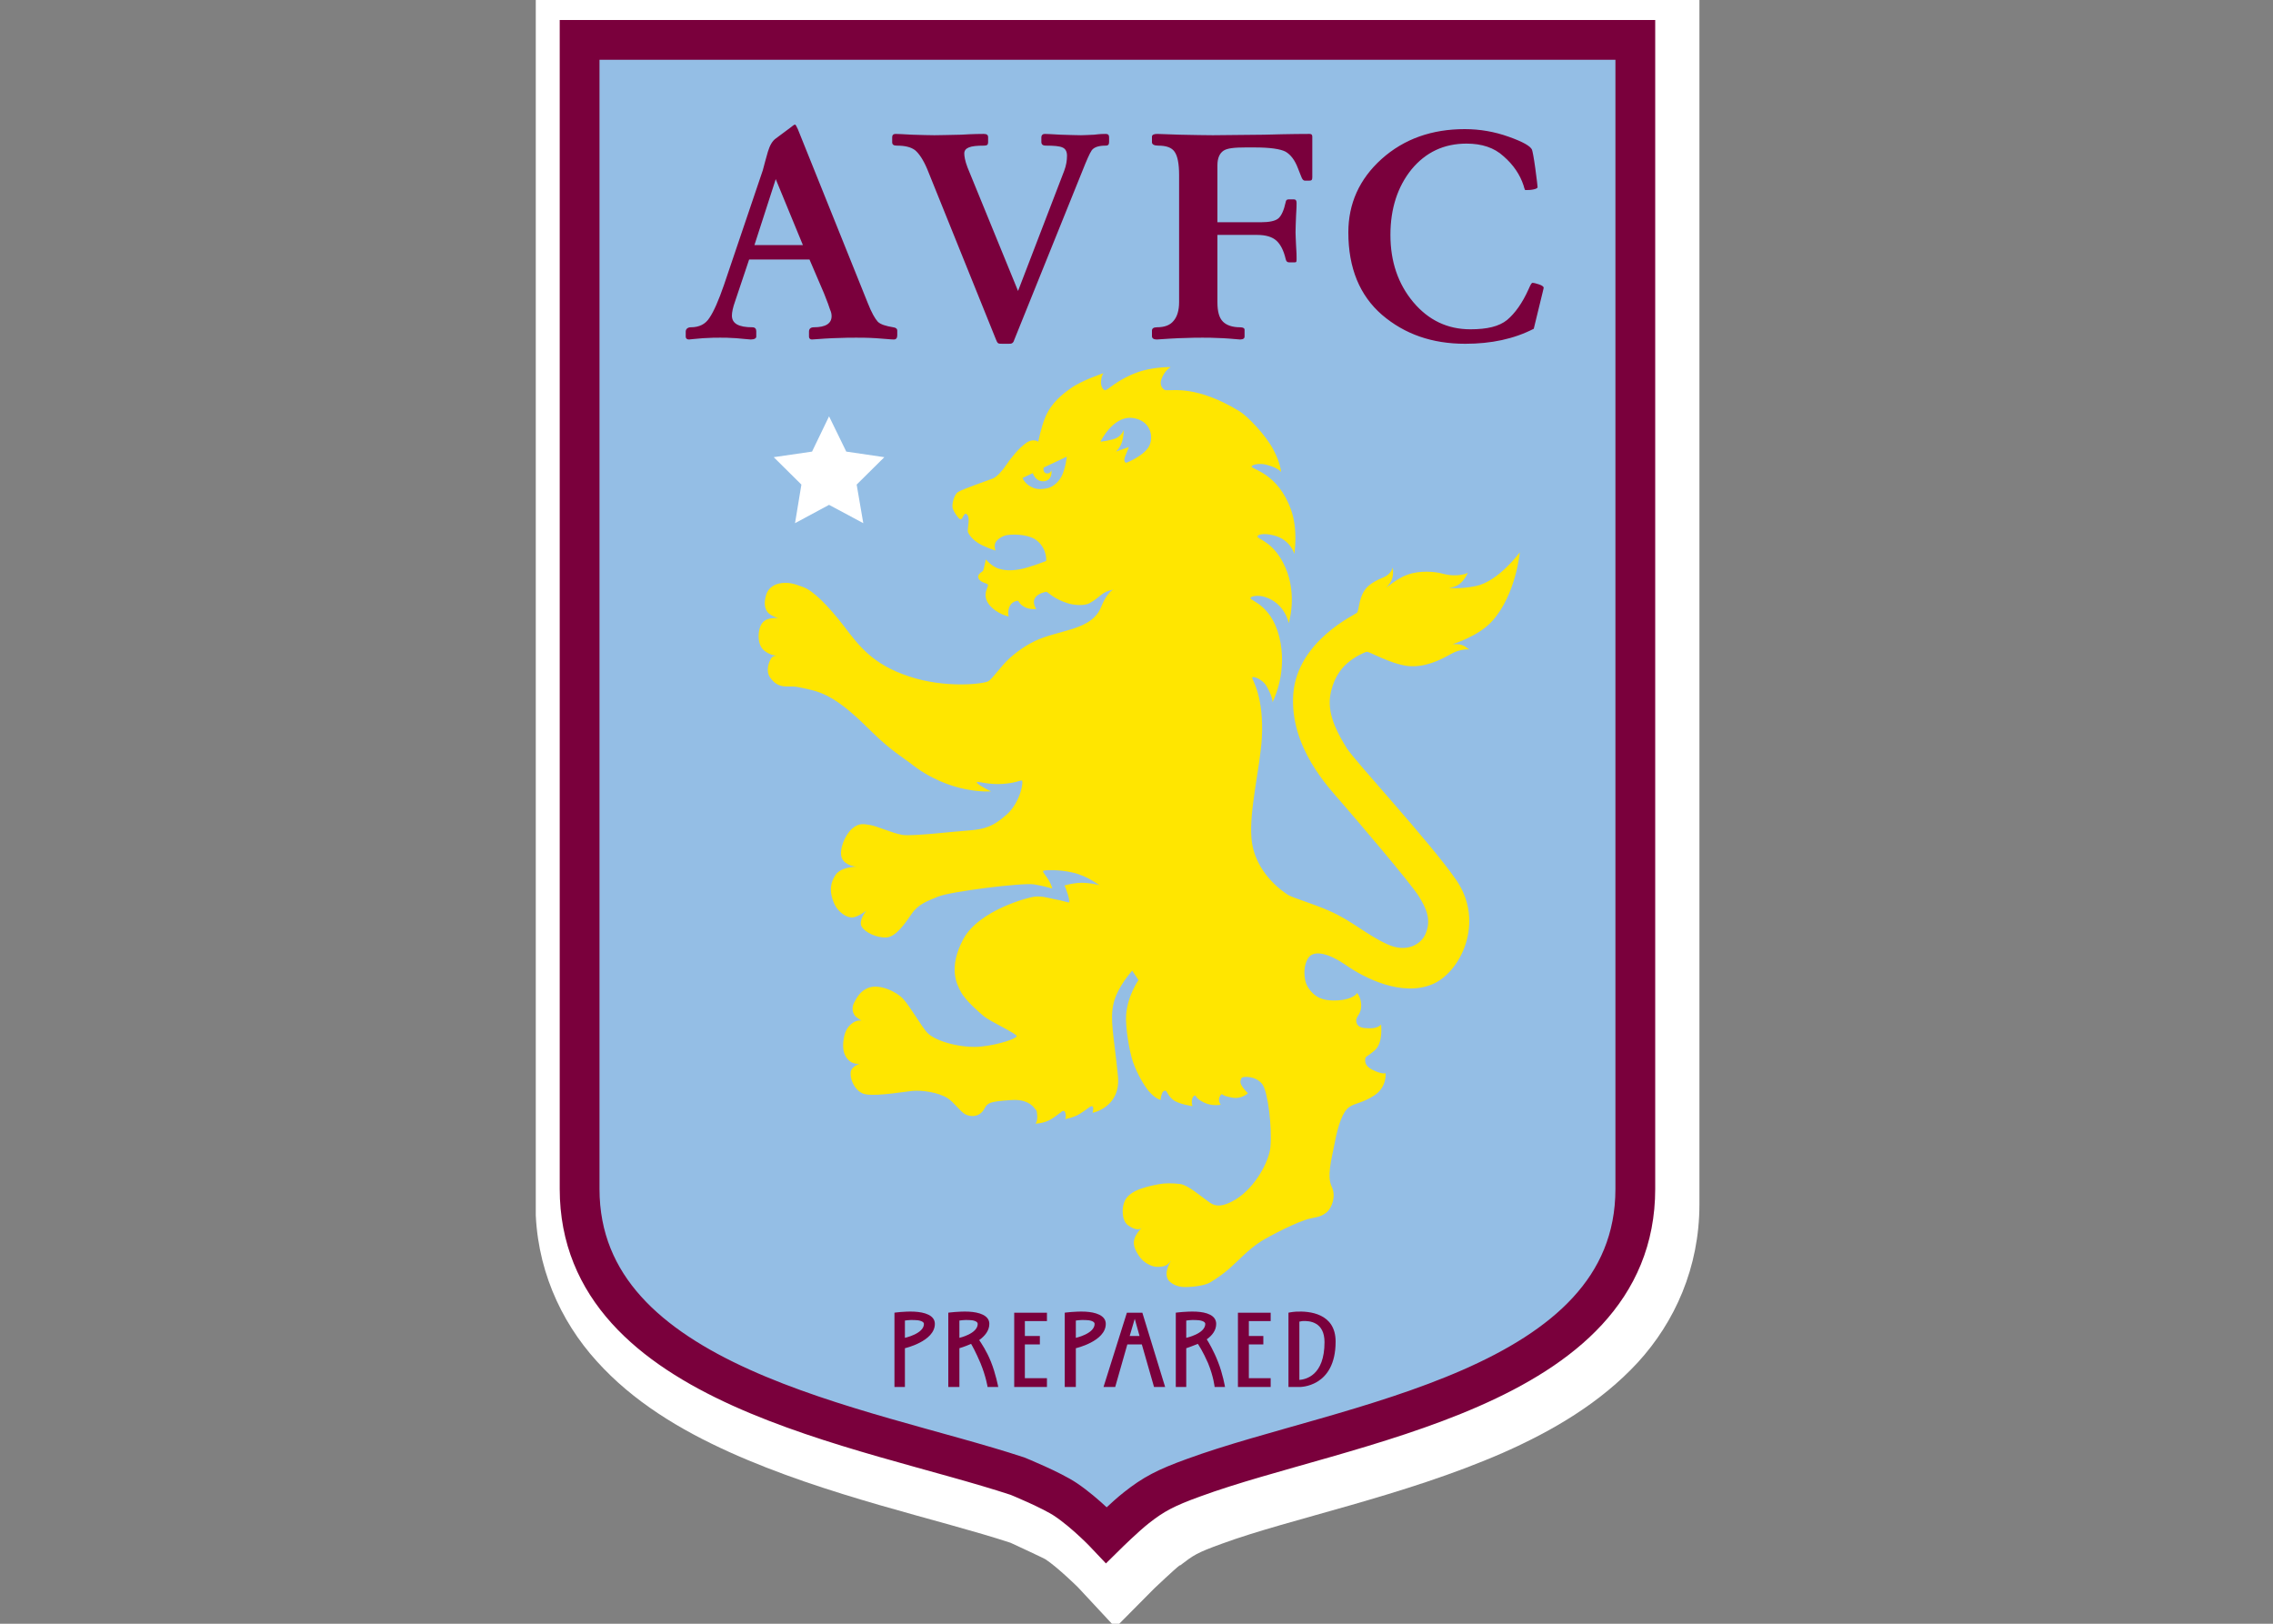 <?xml version="1.0" encoding="UTF-8"?>
<svg xmlns="http://www.w3.org/2000/svg" xmlns:xlink="http://www.w3.org/1999/xlink" width="35pt" height="25pt" viewBox="0 0 35 25" version="1.1">
<rect x="0" y="0" width="35" height="25" fill="#808080" stroke="none"/>
<defs>
<clipPath id="clip1">
  <path d="M 8.25 0 L 27 0 L 27 25 L 8.25 25 Z M 8.25 0 "/>
</clipPath>
</defs>
<g id="surface1">
<g clip-path="url(#clip1)" clip-rule="nonzero">
<path style=" stroke:none;fill-rule:nonzero;fill:rgb(100%,100%,100%);fill-opacity:1;" d="M 17.176 25.059 L 16.598 24.438 C 16.598 24.438 16.297 24.141 16.105 24.012 C 16.094 24 15.637 23.789 15.562 23.754 C 14.461 23.391 12.742 23.039 11.227 22.355 C 10.469 22.012 9.746 21.578 9.188 20.957 C 8.625 20.336 8.246 19.5 8.246 18.543 L 8.246 0 L 26.168 0 L 26.168 18.543 C 26.168 19.516 25.789 20.355 25.219 20.977 C 24.645 21.598 23.914 22.027 23.145 22.367 C 21.609 23.039 19.863 23.383 18.82 23.766 C 18.422 23.91 18.383 23.941 18.168 24.105 L 18.168 24.098 C 18.086 24.16 17.773 24.457 17.773 24.457 Z M 17.176 25.059 "/>
</g>
<path style=" stroke:none;fill-rule:nonzero;fill:rgb(58.039%,74.51%,89.804%);fill-opacity:1;" d="M 17.66 23.453 C 17.918 23.25 18.105 23.148 18.539 22.992 C 20.852 22.145 25.352 21.641 25.352 18.539 L 25.352 0.82 L 9.07 0.82 L 9.07 18.539 C 9.07 21.582 13.453 22.188 15.824 22.969 C 15.824 22.969 16.352 23.184 16.57 23.332 C 16.883 23.543 17.195 23.875 17.195 23.875 C 17.195 23.875 17.484 23.59 17.66 23.453 "/>
<path style="fill:none;stroke-width:2.244;stroke-linecap:butt;stroke-linejoin:miter;stroke:rgb(47.843%,0%,23.529%);stroke-opacity:1;stroke-miterlimit:6;" d="M 376.65 572.325 C 377.593 571.582 378.279 571.211 379.865 570.639 C 388.322 567.539 404.78 565.696 404.78 554.352 L 404.78 489.549 L 345.234 489.549 L 345.234 554.352 C 345.234 565.482 361.264 567.696 369.936 570.553 C 369.936 570.553 371.864 571.339 372.664 571.882 C 373.807 572.654 374.95 573.868 374.95 573.868 C 374.95 573.868 376.007 572.825 376.65 572.325 Z M 376.65 572.325 " transform="matrix(0.273,0,0,0.273,-85.324,-133.033)"/>
<path style=" stroke:none;fill-rule:nonzero;fill:rgb(100%,100%,100%);fill-opacity:1;" d="M 12.766 6.41 L 13.031 6.953 L 13.617 7.039 L 13.191 7.461 L 13.293 8.055 L 12.766 7.773 L 12.242 8.055 L 12.34 7.461 L 11.914 7.039 L 12.504 6.953 L 12.766 6.41 "/>
<path style=" stroke:none;fill-rule:nonzero;fill:rgb(47.843%,0%,23.529%);fill-opacity:1;" d="M 12.242 1.918 C 12.23 1.918 12.203 1.938 12.176 1.961 L 11.945 2.133 C 11.895 2.168 11.855 2.234 11.824 2.336 C 11.793 2.438 11.77 2.535 11.746 2.621 L 11.148 4.387 C 11.066 4.625 10.992 4.793 10.926 4.891 C 10.863 4.992 10.766 5.039 10.637 5.039 C 10.59 5.039 10.559 5.066 10.559 5.105 L 10.559 5.184 C 10.559 5.211 10.578 5.227 10.609 5.227 C 10.629 5.227 10.703 5.215 10.824 5.207 C 10.945 5.199 11.031 5.199 11.09 5.199 C 11.145 5.199 11.227 5.199 11.336 5.207 C 11.449 5.215 11.527 5.227 11.559 5.227 C 11.617 5.227 11.645 5.207 11.645 5.184 L 11.645 5.098 C 11.645 5.062 11.625 5.039 11.586 5.039 C 11.371 5.039 11.27 4.98 11.27 4.859 C 11.27 4.809 11.285 4.734 11.32 4.637 L 11.535 3.996 L 12.465 3.996 L 12.688 4.516 C 12.738 4.641 12.77 4.727 12.781 4.766 C 12.797 4.801 12.805 4.832 12.805 4.867 C 12.805 4.98 12.715 5.039 12.531 5.039 C 12.484 5.039 12.457 5.062 12.457 5.105 L 12.457 5.184 C 12.457 5.207 12.473 5.227 12.5 5.227 C 12.535 5.227 12.637 5.215 12.816 5.207 C 12.996 5.199 13.117 5.199 13.184 5.199 C 13.258 5.199 13.359 5.199 13.488 5.207 C 13.621 5.215 13.715 5.227 13.762 5.227 C 13.797 5.227 13.816 5.207 13.816 5.164 L 13.816 5.09 C 13.816 5.062 13.793 5.043 13.754 5.039 C 13.641 5.02 13.559 4.996 13.516 4.953 C 13.473 4.906 13.418 4.809 13.363 4.668 L 12.285 1.988 C 12.266 1.945 12.25 1.918 12.242 1.918 Z M 22.555 1.988 C 22.051 1.988 21.621 2.137 21.273 2.449 C 20.93 2.758 20.762 3.137 20.762 3.578 C 20.762 4.129 20.938 4.551 21.281 4.848 C 21.629 5.145 22.051 5.293 22.562 5.293 C 22.961 5.293 23.312 5.219 23.617 5.062 L 23.754 4.5 C 23.762 4.461 23.77 4.438 23.77 4.43 C 23.77 4.414 23.746 4.395 23.699 4.379 C 23.652 4.363 23.617 4.355 23.598 4.355 C 23.582 4.355 23.566 4.387 23.539 4.449 C 23.441 4.668 23.328 4.824 23.207 4.926 C 23.082 5.027 22.898 5.07 22.641 5.07 C 22.289 5.07 21.996 4.93 21.762 4.652 C 21.527 4.371 21.41 4.027 21.41 3.617 C 21.41 3.211 21.52 2.875 21.734 2.609 C 21.953 2.344 22.234 2.211 22.582 2.211 C 22.816 2.211 23.008 2.273 23.152 2.406 C 23.301 2.535 23.406 2.688 23.461 2.859 C 23.469 2.887 23.473 2.906 23.48 2.918 C 23.484 2.93 23.488 2.926 23.504 2.926 C 23.527 2.926 23.566 2.926 23.605 2.918 C 23.652 2.91 23.676 2.895 23.676 2.883 C 23.676 2.863 23.664 2.77 23.641 2.594 C 23.617 2.418 23.598 2.328 23.59 2.305 C 23.566 2.25 23.453 2.184 23.23 2.105 C 23.012 2.027 22.785 1.988 22.555 1.988 Z M 13.789 2.062 C 13.754 2.062 13.738 2.082 13.738 2.113 L 13.738 2.191 C 13.738 2.223 13.758 2.242 13.805 2.242 C 13.93 2.242 14.023 2.262 14.09 2.312 C 14.152 2.363 14.219 2.465 14.277 2.602 L 15.336 5.227 C 15.348 5.258 15.355 5.273 15.371 5.285 C 15.383 5.293 15.41 5.293 15.445 5.293 L 15.523 5.293 C 15.551 5.293 15.57 5.293 15.582 5.285 C 15.598 5.277 15.609 5.262 15.617 5.234 L 16.668 2.629 C 16.73 2.473 16.777 2.363 16.812 2.312 C 16.852 2.262 16.926 2.242 17.027 2.242 C 17.066 2.242 17.078 2.223 17.078 2.184 L 17.078 2.113 C 17.078 2.078 17.062 2.062 17.027 2.062 C 16.996 2.062 16.941 2.062 16.848 2.074 C 16.758 2.078 16.688 2.082 16.645 2.082 C 16.582 2.082 16.477 2.078 16.336 2.074 C 16.195 2.066 16.117 2.062 16.086 2.062 C 16.055 2.062 16.035 2.082 16.035 2.113 L 16.035 2.184 C 16.035 2.223 16.055 2.242 16.105 2.242 C 16.23 2.242 16.316 2.25 16.359 2.27 C 16.406 2.289 16.43 2.332 16.43 2.398 C 16.43 2.469 16.418 2.547 16.387 2.629 L 15.676 4.48 L 14.898 2.578 C 14.859 2.477 14.848 2.402 14.848 2.363 C 14.848 2.32 14.871 2.289 14.918 2.27 C 14.965 2.25 15.043 2.242 15.156 2.242 C 15.199 2.242 15.215 2.227 15.215 2.191 L 15.215 2.113 C 15.215 2.078 15.195 2.062 15.148 2.062 C 15.113 2.062 14.992 2.062 14.797 2.074 C 14.602 2.078 14.461 2.082 14.387 2.082 C 14.301 2.082 14.188 2.078 14.047 2.074 C 13.906 2.066 13.82 2.062 13.789 2.062 Z M 17.82 2.062 C 17.77 2.062 17.738 2.074 17.738 2.105 L 17.738 2.191 C 17.738 2.223 17.773 2.242 17.832 2.242 C 17.961 2.242 18.043 2.273 18.086 2.336 C 18.133 2.402 18.156 2.523 18.156 2.695 L 18.156 4.652 C 18.156 4.781 18.125 4.879 18.07 4.941 C 18.016 5.008 17.93 5.039 17.812 5.039 C 17.762 5.039 17.738 5.059 17.738 5.09 L 17.738 5.176 C 17.738 5.207 17.762 5.227 17.812 5.227 C 17.844 5.227 17.957 5.215 18.148 5.207 C 18.34 5.199 18.457 5.199 18.516 5.199 C 18.578 5.199 18.684 5.199 18.832 5.207 C 18.98 5.215 19.07 5.227 19.094 5.227 C 19.145 5.227 19.164 5.207 19.164 5.184 L 19.164 5.078 C 19.164 5.055 19.145 5.039 19.094 5.039 C 18.977 5.039 18.887 5.008 18.832 4.953 C 18.773 4.895 18.746 4.797 18.746 4.652 L 18.746 3.617 L 19.359 3.617 C 19.492 3.617 19.59 3.648 19.652 3.703 C 19.715 3.758 19.766 3.855 19.797 3.988 C 19.805 4.023 19.82 4.039 19.848 4.039 L 19.941 4.039 C 19.965 4.039 19.965 4.023 19.965 3.977 C 19.965 3.949 19.965 3.879 19.957 3.781 C 19.953 3.684 19.949 3.617 19.949 3.578 C 19.949 3.516 19.953 3.426 19.957 3.32 C 19.965 3.211 19.965 3.152 19.965 3.125 C 19.965 3.09 19.953 3.07 19.926 3.07 L 19.84 3.07 C 19.816 3.07 19.801 3.082 19.797 3.113 C 19.77 3.238 19.73 3.324 19.684 3.363 C 19.637 3.402 19.547 3.422 19.41 3.422 L 18.746 3.422 L 18.746 2.543 C 18.746 2.434 18.781 2.359 18.84 2.32 C 18.898 2.281 19.012 2.27 19.18 2.27 L 19.316 2.27 C 19.555 2.27 19.715 2.293 19.797 2.336 C 19.875 2.383 19.938 2.465 19.984 2.586 L 20.035 2.715 C 20.051 2.758 20.066 2.781 20.094 2.781 L 20.164 2.781 C 20.195 2.781 20.207 2.77 20.207 2.73 L 20.207 2.105 C 20.207 2.074 20.195 2.062 20.164 2.062 C 20.121 2.062 19.883 2.062 19.461 2.074 C 19.043 2.078 18.785 2.082 18.676 2.082 C 18.547 2.082 18.379 2.078 18.172 2.074 C 17.965 2.066 17.852 2.062 17.82 2.062 Z M 11.945 2.758 L 12.363 3.773 L 11.617 3.773 Z M 14.078 20.195 C 13.922 20.188 13.773 20.211 13.773 20.211 L 13.773 21.355 L 13.934 21.355 L 13.934 20.758 C 13.934 20.758 14.395 20.652 14.395 20.383 C 14.395 20.25 14.238 20.203 14.078 20.195 Z M 14.918 20.195 C 14.762 20.188 14.602 20.211 14.602 20.211 L 14.602 21.355 L 14.773 21.355 L 14.773 20.758 C 14.773 20.758 14.855 20.734 14.953 20.691 C 14.965 20.711 15.02 20.805 15.098 20.988 C 15.184 21.199 15.207 21.355 15.207 21.355 L 15.371 21.355 C 15.371 21.355 15.332 21.148 15.258 20.965 C 15.195 20.805 15.105 20.672 15.078 20.633 C 15.164 20.57 15.234 20.488 15.234 20.383 C 15.234 20.25 15.074 20.203 14.918 20.195 Z M 16.711 20.195 C 16.555 20.188 16.395 20.211 16.395 20.211 L 16.395 21.355 L 16.566 21.355 L 16.566 20.758 C 16.566 20.758 17.027 20.652 17.027 20.383 C 17.027 20.25 16.867 20.203 16.711 20.195 Z M 18.422 20.195 C 18.262 20.188 18.105 20.211 18.105 20.211 L 18.105 21.355 L 18.266 21.355 L 18.266 20.758 C 18.266 20.758 18.352 20.73 18.445 20.691 C 18.457 20.711 18.52 20.801 18.602 20.988 C 18.688 21.199 18.703 21.355 18.703 21.355 L 18.863 21.355 C 18.863 21.355 18.828 21.148 18.754 20.965 C 18.691 20.801 18.605 20.656 18.582 20.621 C 18.664 20.562 18.727 20.484 18.727 20.383 C 18.727 20.25 18.578 20.203 18.422 20.195 Z M 19.957 20.195 C 19.891 20.199 19.84 20.211 19.84 20.211 L 19.84 21.355 L 20.008 21.355 C 20.008 21.355 20.566 21.367 20.566 20.656 C 20.566 20.219 20.16 20.184 19.957 20.195 Z M 15.617 20.211 L 15.617 21.355 L 16.121 21.355 L 16.121 21.219 L 15.781 21.219 L 15.781 20.699 L 16.012 20.699 L 16.012 20.57 L 15.781 20.57 L 15.781 20.34 L 16.121 20.34 L 16.121 20.211 Z M 17.352 20.211 L 16.992 21.355 L 17.172 21.355 L 17.359 20.699 L 17.582 20.699 L 17.77 21.355 L 17.941 21.355 L 17.59 20.211 Z M 19.062 20.211 L 19.062 21.355 L 19.566 21.355 L 19.566 21.219 L 19.23 21.219 L 19.23 20.699 L 19.453 20.699 L 19.453 20.57 L 19.23 20.57 L 19.23 20.34 L 19.566 20.34 L 19.566 20.211 Z M 17.473 20.305 L 17.547 20.57 L 17.395 20.57 Z M 14.078 20.324 C 14.152 20.324 14.227 20.344 14.227 20.383 C 14.227 20.535 13.934 20.598 13.934 20.598 L 13.934 20.332 C 13.934 20.332 14.008 20.32 14.078 20.324 Z M 14.918 20.324 C 14.988 20.324 15.055 20.344 15.055 20.383 C 15.055 20.535 14.773 20.598 14.773 20.598 L 14.773 20.332 C 14.773 20.332 14.844 20.32 14.918 20.324 Z M 16.711 20.324 C 16.785 20.324 16.855 20.344 16.855 20.383 C 16.855 20.535 16.566 20.598 16.566 20.598 L 16.566 20.332 C 16.566 20.332 16.641 20.32 16.711 20.324 Z M 18.41 20.324 C 18.484 20.324 18.559 20.344 18.559 20.383 C 18.559 20.535 18.266 20.598 18.266 20.598 L 18.266 20.332 C 18.266 20.332 18.34 20.32 18.41 20.324 Z M 20.051 20.34 C 20.168 20.332 20.395 20.355 20.395 20.664 C 20.395 21.18 20.105 21.238 20.008 21.246 L 20.008 20.348 C 20.02 20.348 20.027 20.344 20.051 20.34 Z M 20.051 20.34 "/>
<path style=" stroke:none;fill-rule:evenodd;fill:rgb(100%,90.196%,0%);fill-opacity:1;" d="M 17.684 6.887 C 17.59 7.031 17.344 7.125 17.344 7.125 C 17.344 7.125 17.285 7.121 17.328 7.02 C 17.367 6.926 17.383 6.883 17.383 6.883 L 17.184 6.953 C 17.184 6.953 17.254 6.891 17.281 6.789 C 17.309 6.688 17.301 6.621 17.301 6.621 C 17.301 6.621 17.277 6.707 17.18 6.75 C 17.102 6.781 16.945 6.801 16.945 6.801 C 16.945 6.801 17.133 6.406 17.43 6.434 C 17.723 6.465 17.777 6.738 17.684 6.887 Z M 16.355 7.316 C 16.316 7.402 16.23 7.492 16.133 7.516 C 16.051 7.535 15.98 7.535 15.922 7.516 C 15.777 7.461 15.746 7.359 15.746 7.359 L 15.902 7.285 C 15.934 7.363 15.984 7.406 16.051 7.41 C 16.117 7.414 16.164 7.383 16.184 7.324 C 16.195 7.293 16.191 7.242 16.191 7.242 C 16.191 7.242 16.172 7.289 16.129 7.289 C 16.102 7.293 16.055 7.27 16.07 7.199 L 16.426 7.031 C 16.426 7.031 16.414 7.18 16.355 7.316 Z M 23.402 8.504 C 23.402 8.504 23.078 8.949 22.727 9.023 C 22.48 9.074 22.312 9.051 22.312 9.051 C 22.312 9.051 22.406 9.043 22.473 8.992 C 22.555 8.93 22.602 8.82 22.602 8.82 C 22.602 8.82 22.453 8.898 22.211 8.832 C 22.102 8.801 21.855 8.777 21.664 8.852 C 21.52 8.902 21.344 9.051 21.344 9.051 C 21.344 9.051 21.402 8.992 21.43 8.926 C 21.465 8.836 21.445 8.738 21.445 8.738 C 21.445 8.738 21.426 8.836 21.309 8.887 C 21.234 8.918 21.078 8.984 21.012 9.09 C 20.918 9.227 20.93 9.395 20.895 9.434 C 20.867 9.465 19.977 9.867 19.914 10.684 C 19.855 11.504 20.465 12.133 20.664 12.363 C 20.863 12.594 21.711 13.582 21.848 13.801 C 21.957 13.977 22.051 14.164 21.945 14.391 C 21.883 14.527 21.668 14.684 21.355 14.535 C 21.035 14.387 20.82 14.18 20.484 14.031 C 20.215 13.91 19.902 13.824 19.832 13.777 C 19.777 13.742 19.312 13.445 19.27 12.902 C 19.234 12.48 19.402 11.82 19.43 11.363 C 19.465 10.734 19.281 10.461 19.281 10.438 C 19.273 10.398 19.441 10.449 19.508 10.574 C 19.605 10.746 19.594 10.812 19.594 10.812 C 19.594 10.812 19.809 10.41 19.719 9.902 C 19.617 9.324 19.258 9.254 19.254 9.211 C 19.254 9.18 19.363 9.156 19.477 9.191 C 19.789 9.289 19.844 9.594 19.844 9.594 C 19.844 9.594 19.98 9.168 19.793 8.738 C 19.621 8.344 19.371 8.305 19.363 8.262 C 19.359 8.238 19.441 8.199 19.609 8.242 C 19.871 8.305 19.93 8.527 19.93 8.527 C 19.93 8.527 19.992 8.16 19.879 7.848 C 19.68 7.285 19.273 7.227 19.273 7.184 C 19.273 7.156 19.387 7.125 19.504 7.156 C 19.703 7.211 19.727 7.27 19.727 7.27 C 19.727 7.27 19.719 7.133 19.609 6.926 C 19.492 6.699 19.203 6.402 19.086 6.332 C 18.43 5.934 18.066 6.016 17.949 6.008 C 17.918 6.004 17.852 5.945 17.879 5.852 C 17.926 5.703 18.027 5.652 18.027 5.652 C 18.027 5.652 17.746 5.645 17.5 5.738 C 17.203 5.848 17.055 6.008 17.02 6.008 C 16.988 6.008 16.953 5.957 16.953 5.887 C 16.957 5.781 16.992 5.746 16.992 5.746 C 16.992 5.746 16.648 5.859 16.48 5.984 C 16.363 6.066 16.188 6.203 16.098 6.418 C 16.027 6.586 15.988 6.801 15.988 6.801 C 15.988 6.801 15.91 6.742 15.801 6.82 C 15.684 6.902 15.559 7.062 15.496 7.156 C 15.438 7.246 15.348 7.344 15.289 7.367 C 15.219 7.395 14.832 7.527 14.754 7.574 C 14.688 7.617 14.656 7.762 14.668 7.82 C 14.676 7.848 14.703 7.91 14.762 7.977 C 14.797 8.016 14.816 7.984 14.836 7.941 C 14.848 7.918 14.863 7.906 14.875 7.91 C 14.957 7.953 14.887 8.141 14.906 8.195 C 14.934 8.258 14.992 8.316 15.059 8.359 C 15.148 8.418 15.328 8.477 15.328 8.477 C 15.328 8.477 15.301 8.395 15.332 8.348 C 15.355 8.305 15.434 8.25 15.508 8.238 C 15.648 8.219 15.863 8.234 15.973 8.328 C 16.129 8.461 16.109 8.637 16.109 8.637 C 16.109 8.637 15.832 8.746 15.699 8.766 C 15.562 8.789 15.461 8.785 15.363 8.75 C 15.266 8.715 15.18 8.613 15.18 8.613 C 15.18 8.613 15.148 8.77 15.137 8.789 C 15.129 8.801 15.055 8.836 15.062 8.883 C 15.074 8.969 15.199 8.977 15.211 9 C 15.23 9.031 15.133 9.121 15.199 9.258 C 15.234 9.332 15.312 9.395 15.383 9.434 C 15.461 9.477 15.531 9.492 15.531 9.492 C 15.531 9.492 15.504 9.383 15.566 9.305 C 15.598 9.262 15.664 9.246 15.676 9.25 C 15.691 9.262 15.695 9.301 15.773 9.344 C 15.855 9.391 15.957 9.375 15.957 9.375 C 15.957 9.375 15.879 9.273 15.949 9.191 C 15.996 9.133 16.102 9.109 16.117 9.113 C 16.141 9.121 16.23 9.223 16.445 9.289 C 16.543 9.32 16.699 9.328 16.773 9.289 C 16.953 9.191 16.957 9.113 17.141 9.078 C 17.141 9.078 17.043 9.121 16.949 9.359 C 16.863 9.566 16.637 9.645 16.488 9.691 C 16.312 9.746 16.117 9.785 15.941 9.867 C 15.824 9.922 15.676 10.016 15.543 10.137 C 15.41 10.258 15.285 10.449 15.219 10.488 C 15.148 10.531 14.555 10.602 13.996 10.414 C 13.438 10.23 13.227 9.945 12.996 9.641 C 12.75 9.324 12.523 9.094 12.367 9.039 C 12.223 8.984 12.129 8.957 11.996 8.984 C 11.898 9.008 11.824 9.066 11.797 9.16 C 11.754 9.305 11.785 9.379 11.82 9.426 C 11.859 9.477 11.984 9.52 11.984 9.52 C 11.984 9.52 11.836 9.492 11.75 9.578 C 11.668 9.656 11.645 9.914 11.762 10.012 C 11.859 10.094 11.957 10.094 11.957 10.094 C 11.957 10.094 11.891 10.098 11.871 10.141 C 11.828 10.215 11.797 10.336 11.852 10.422 C 11.992 10.629 12.133 10.547 12.285 10.578 C 12.5 10.621 12.578 10.637 12.734 10.711 C 12.973 10.832 13.207 11.051 13.434 11.277 C 13.707 11.547 13.938 11.688 14.012 11.746 C 14.629 12.242 15.262 12.184 15.262 12.184 C 15.262 12.184 15.211 12.164 15.133 12.117 C 15.07 12.086 15.023 12.043 15.047 12.039 C 15.086 12.035 15.23 12.082 15.43 12.07 C 15.625 12.059 15.715 12.012 15.734 12.016 C 15.766 12.023 15.715 12.348 15.504 12.539 C 15.293 12.727 15.164 12.766 14.93 12.785 C 14.734 12.797 14.051 12.879 13.898 12.855 C 13.75 12.832 13.504 12.719 13.402 12.703 C 13.301 12.688 13.227 12.664 13.117 12.762 C 13.012 12.855 12.91 13.094 12.965 13.215 C 13.016 13.332 13.188 13.344 13.188 13.344 C 13.188 13.344 12.953 13.344 12.867 13.469 C 12.797 13.574 12.754 13.707 12.848 13.918 C 12.902 14.039 13.039 14.137 13.133 14.125 C 13.223 14.113 13.34 14.02 13.34 14.02 C 13.34 14.02 13.211 14.18 13.27 14.27 C 13.324 14.359 13.504 14.441 13.648 14.434 C 13.797 14.426 13.941 14.211 14.035 14.074 C 14.137 13.922 14.281 13.871 14.445 13.805 C 14.625 13.727 15.754 13.586 15.926 13.617 C 16.105 13.648 16.102 13.656 16.203 13.68 C 16.203 13.68 16.191 13.625 16.152 13.559 C 16.102 13.473 16.051 13.426 16.062 13.41 C 16.078 13.391 16.32 13.387 16.516 13.434 C 16.742 13.484 16.926 13.629 16.926 13.629 C 16.926 13.629 16.766 13.582 16.598 13.594 C 16.484 13.605 16.391 13.633 16.391 13.633 C 16.406 13.66 16.41 13.676 16.422 13.711 C 16.453 13.789 16.477 13.895 16.461 13.895 C 16.438 13.895 16.348 13.863 16.234 13.844 C 16.102 13.816 16.051 13.797 15.934 13.805 C 15.859 13.809 15.074 14.008 14.832 14.461 C 14.605 14.891 14.723 15.141 14.797 15.273 C 14.867 15.406 15.086 15.594 15.156 15.652 C 15.27 15.738 15.66 15.918 15.656 15.953 C 15.656 15.988 15.398 16.082 15.113 16.113 C 14.824 16.145 14.402 16.039 14.273 15.895 C 14.188 15.801 14.016 15.5 13.91 15.383 C 13.805 15.266 13.535 15.141 13.367 15.211 C 13.25 15.258 13.195 15.352 13.148 15.445 C 13.102 15.539 13.145 15.621 13.176 15.652 C 13.199 15.672 13.266 15.715 13.266 15.715 C 13.266 15.715 13.195 15.695 13.113 15.762 C 13.043 15.82 13 15.891 12.984 16.051 C 12.973 16.195 13.016 16.281 13.082 16.336 C 13.148 16.391 13.234 16.379 13.234 16.379 C 13.234 16.379 13.102 16.422 13.098 16.516 C 13.09 16.613 13.152 16.773 13.277 16.832 C 13.402 16.895 13.844 16.82 14.039 16.797 C 14.188 16.781 14.449 16.816 14.594 16.91 C 14.688 16.973 14.754 17.074 14.84 17.141 C 14.902 17.188 15.016 17.203 15.09 17.148 C 15.156 17.102 15.16 17.047 15.199 17.012 C 15.238 16.98 15.266 16.957 15.559 16.938 C 15.801 16.918 15.898 17.016 15.938 17.074 C 15.953 17.098 15.961 17.074 15.969 17.148 C 15.984 17.262 15.945 17.301 15.945 17.301 C 15.945 17.301 16.082 17.297 16.188 17.23 C 16.246 17.195 16.32 17.137 16.336 17.125 C 16.352 17.105 16.395 17.086 16.406 17.141 C 16.422 17.211 16.398 17.23 16.398 17.23 C 16.398 17.23 16.531 17.211 16.629 17.148 C 16.742 17.078 16.773 17.039 16.809 17.031 C 16.832 17.031 16.844 17.055 16.824 17.133 C 16.824 17.133 17.258 17.051 17.215 16.574 C 17.152 15.945 17.086 15.695 17.148 15.445 C 17.207 15.191 17.434 14.945 17.434 14.945 L 17.531 15.09 C 17.531 15.09 17.363 15.324 17.34 15.629 C 17.328 15.809 17.387 16.176 17.445 16.348 C 17.516 16.551 17.625 16.719 17.676 16.785 C 17.789 16.922 17.871 16.934 17.871 16.934 C 17.871 16.934 17.871 16.898 17.891 16.84 C 17.906 16.793 17.941 16.789 17.949 16.793 C 17.969 16.797 17.98 16.863 18.059 16.93 C 18.141 17 18.363 17.031 18.363 17.031 C 18.363 17.031 18.348 17 18.352 16.949 C 18.355 16.898 18.387 16.863 18.402 16.867 C 18.422 16.871 18.402 16.906 18.535 16.973 C 18.664 17.039 18.797 17.008 18.797 17.008 C 18.797 17.008 18.77 16.973 18.77 16.934 C 18.77 16.891 18.797 16.852 18.812 16.848 C 18.832 16.844 18.805 16.867 18.965 16.898 C 19.117 16.93 19.215 16.832 19.215 16.832 C 19.215 16.832 19.148 16.77 19.113 16.703 C 19.09 16.66 19.102 16.617 19.121 16.594 C 19.145 16.57 19.344 16.562 19.441 16.699 C 19.523 16.816 19.59 17.355 19.562 17.66 C 19.543 17.879 19.332 18.277 19.031 18.465 C 18.77 18.621 18.68 18.555 18.59 18.488 C 18.48 18.41 18.297 18.25 18.176 18.23 C 18.051 18.215 17.93 18.215 17.836 18.234 C 17.754 18.254 17.793 18.238 17.648 18.277 C 17.551 18.305 17.391 18.355 17.324 18.48 C 17.266 18.594 17.273 18.793 17.367 18.863 C 17.457 18.93 17.539 18.945 17.582 18.906 C 17.582 18.906 17.535 18.945 17.496 19.012 C 17.441 19.105 17.441 19.191 17.535 19.332 C 17.609 19.449 17.738 19.5 17.801 19.504 C 17.902 19.512 17.957 19.48 17.957 19.48 C 17.957 19.48 17.98 19.477 18.031 19.41 C 18.031 19.41 17.918 19.582 17.984 19.699 C 18.016 19.754 18.121 19.816 18.238 19.816 C 18.398 19.816 18.551 19.789 18.625 19.75 C 18.738 19.684 18.84 19.609 18.926 19.535 C 19.078 19.402 19.215 19.242 19.422 19.109 C 19.535 19.039 19.98 18.801 20.188 18.758 C 20.309 18.734 20.363 18.723 20.438 18.656 C 20.508 18.59 20.578 18.418 20.504 18.266 C 20.434 18.109 20.492 17.895 20.551 17.602 C 20.605 17.309 20.68 17.113 20.773 17.047 C 20.867 16.98 20.973 16.988 21.16 16.867 C 21.359 16.738 21.336 16.523 21.336 16.523 C 21.336 16.523 21.281 16.547 21.129 16.469 C 21.004 16.406 21.02 16.328 21.023 16.297 C 21.027 16.262 21.062 16.266 21.172 16.168 C 21.301 16.055 21.266 15.773 21.266 15.773 C 21.266 15.773 21.223 15.836 21.09 15.832 C 20.996 15.832 20.906 15.824 20.887 15.742 C 20.867 15.656 20.938 15.641 20.957 15.527 C 20.977 15.383 20.898 15.289 20.898 15.289 C 20.898 15.289 20.844 15.387 20.605 15.402 C 20.457 15.41 20.379 15.391 20.316 15.363 C 20.223 15.32 20.121 15.211 20.098 15.094 C 20.055 14.867 20.137 14.758 20.16 14.73 C 20.25 14.633 20.457 14.676 20.719 14.855 C 21.012 15.062 21.586 15.348 22.051 15.156 C 22.484 14.98 22.875 14.203 22.422 13.547 C 22.02 12.965 20.867 11.723 20.738 11.52 C 20.625 11.336 20.441 11.031 20.48 10.73 C 20.516 10.477 20.633 10.305 20.75 10.207 C 20.863 10.109 21.008 10.043 21.047 10.035 C 21.086 10.031 21.402 10.219 21.676 10.254 C 21.934 10.281 22.168 10.168 22.348 10.066 C 22.492 9.984 22.625 10 22.625 10 C 22.559 9.961 22.582 9.957 22.508 9.93 C 22.465 9.914 22.367 9.918 22.367 9.918 C 22.367 9.918 22.77 9.797 22.98 9.559 C 23.344 9.152 23.402 8.504 23.402 8.504 "/>
</g>
</svg>
